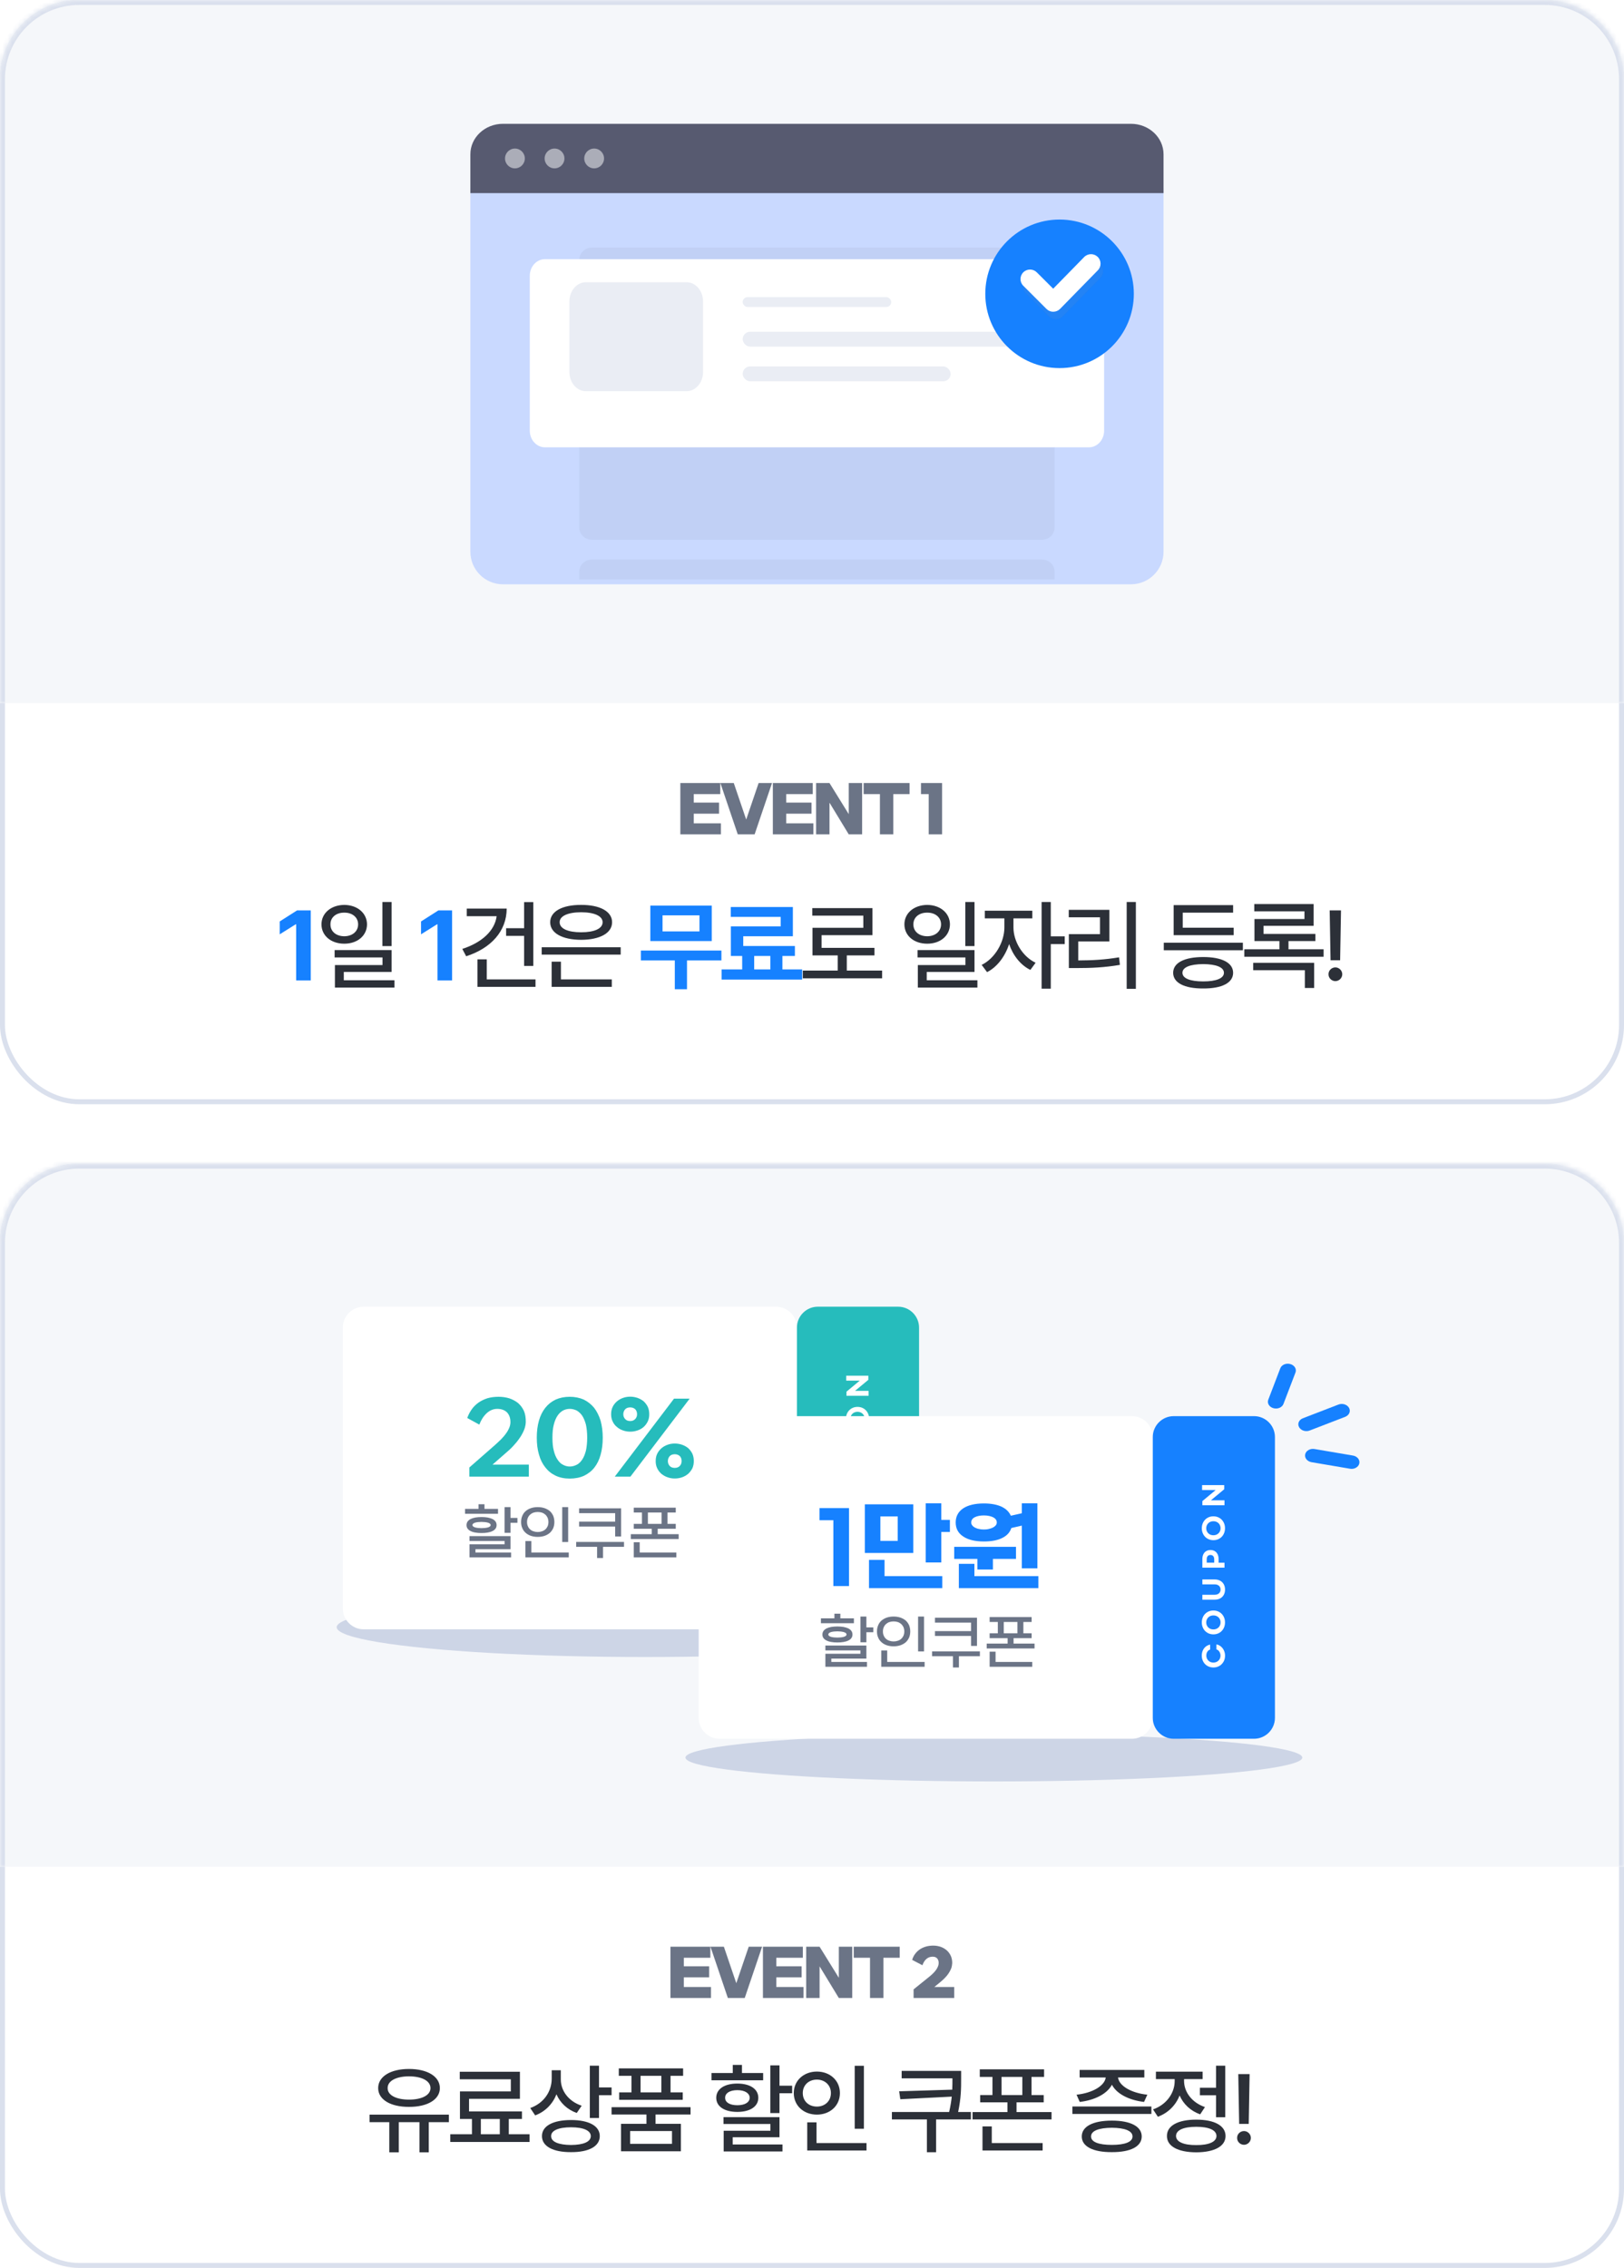 <svg width="328" height="458" viewBox="0 0 328 458" fill="none" xmlns="http://www.w3.org/2000/svg">
<rect x="0.5" y="0.5" width="327" height="222" rx="15.5" fill="white"/>
<rect x="0.5" y="0.5" width="327" height="222" rx="15.5" stroke="#DAE0ED"/>
<mask id="path-2-inside-1_5675_431995" fill="white">
<path d="M0 16C0 7.163 7.163 0 16 0H312C320.837 0 328 7.163 328 16V142H0V16Z"/>
</mask>
<path d="M0 16C0 7.163 7.163 0 16 0H312C320.837 0 328 7.163 328 16V142H0V16Z" fill="#F5F7FA"/>
<path d="M-1 16C-1 6.611 6.611 -1 16 -1H312C321.389 -1 329 6.611 329 16H327C327 7.716 320.284 1 312 1H16C7.716 1 1 7.716 1 16H-1ZM328 142H0H328ZM-1 142V16C-1 6.611 6.611 -1 16 -1V1C7.716 1 1 7.716 1 16V142H-1ZM312 -1C321.389 -1 329 6.611 329 16V142H327V16C327 7.716 320.284 1 312 1V-1Z" fill="#DAE0ED" mask="url(#path-2-inside-1_5675_431995)"/>
<path d="M95 38V111.407C95 115.049 97.947 118 101.583 118H228.417C232.053 118 235 115.049 235 111.407V38H95Z" fill="#C9D9FF"/>
<path d="M235 31.16C235 27.759 232.053 25.003 228.417 25.003H101.583C97.947 25.003 95 27.759 95 31.16V39.003H235V31.16Z" fill="#575A70"/>
<path d="M106 32C106 33.104 105.104 34 104 34C102.896 34 102 33.104 102 32C102 30.896 102.896 30 104 30C105.104 30 106 30.896 106 32Z" fill="white" fill-opacity="0.5"/>
<path d="M114 32C114 33.104 113.104 34 112 34C110.896 34 110 33.104 110 32C110 30.896 110.896 30 112 30C113.104 30 114 30.896 114 32Z" fill="white" fill-opacity="0.5"/>
<path d="M122 32C122 33.104 121.104 34 120 34C118.896 34 118 33.104 118 32C118 30.896 118.896 30 120 30C121.104 30 122 30.896 122 32Z" fill="white" fill-opacity="0.5"/>
<g opacity="0.4">
<path d="M210.458 50H119.542C118.138 50 117 51.111 117 52.481V75.519C117 76.889 118.138 78 119.542 78H210.458C211.862 78 213 76.889 213 75.519V52.481C213 51.111 211.862 50 210.458 50Z" fill="#B3C2E5"/>
<path d="M210.458 81H119.542C118.138 81 117 82.111 117 83.481V106.518C117 107.889 118.138 109 119.542 109H210.458C211.862 109 213 107.889 213 106.518V83.481C213 82.111 211.862 81 210.458 81Z" fill="#B3C2E5"/>
<path d="M119.542 113H210.458C211.859 113 213 114.096 213 115.449V117H117V115.449C117 114.099 118.138 113 119.542 113Z" fill="#B3C2E5"/>
</g>
<g filter="url(#filter0_d_5675_431995)">
<path d="M219.929 49H110.071C108.375 49 107 50.508 107 52.368V83.632C107 85.492 108.375 87 110.071 87H219.929C221.625 87 223 85.492 223 83.632V52.368C223 50.508 221.625 49 219.929 49Z" fill="white"/>
</g>
<rect x="150" y="74" width="42" height="3" rx="1.5" fill="#EAEDF4"/>
<rect x="150" y="67" width="62" height="3" rx="1.5" fill="#EAEDF4"/>
<rect x="150" y="60" width="30" height="2" rx="1" fill="#EAEDF4"/>
<path d="M138.688 57H118.312C116.483 57 115 58.743 115 60.894V75.106C115 77.257 116.483 79 118.312 79H138.688C140.517 79 142 77.257 142 75.106V60.894C142 58.743 140.517 57 138.688 57Z" fill="#EAEDF4"/>
<g filter="url(#filter1_d_5675_431995)">
<path d="M214 71C222.284 71 229 64.284 229 56C229 47.716 222.284 41 214 41C205.716 41 199 47.716 199 56C199 64.284 205.716 71 214 71Z" fill="#1681FF"/>
</g>
<g opacity="0.1">
<path d="M213.244 64.5C212.732 64.5 212.24 64.299 211.879 63.936L207.189 59.25C206.437 58.501 206.441 57.284 207.193 56.535C207.945 55.785 209.166 55.789 209.918 56.539L213.228 59.845L219.489 53.448C220.233 52.691 221.45 52.676 222.214 53.413C222.973 54.151 222.989 55.368 222.249 56.125L214.624 63.917C214.263 64.284 213.771 64.493 213.255 64.496H213.244V64.5Z" fill="black"/>
<g style="mix-blend-mode:multiply" opacity="0.75">
<path d="M213.243 64.5C212.731 64.5 212.239 64.299 211.878 63.936L207.188 59.251C206.436 58.501 206.44 57.284 207.192 56.535C207.944 55.785 209.165 55.789 209.917 56.539L213.227 59.846L219.488 53.448C220.232 52.691 221.449 52.676 222.213 53.414C222.973 54.151 222.988 55.368 222.248 56.125L214.623 63.917C214.262 64.284 213.77 64.493 213.255 64.496H213.243V64.5Z" fill="#C9C9C9"/>
</g>
</g>
<path d="M212.728 62.959C212.217 62.959 211.724 62.758 211.364 62.395L206.674 57.709C205.922 56.96 205.925 55.743 206.677 54.994C207.429 54.244 208.65 54.248 209.402 54.998L212.713 58.304L218.973 51.907C219.717 51.15 220.935 51.135 221.698 51.873C222.458 52.61 222.474 53.827 221.733 54.584L214.108 62.376C213.748 62.743 213.256 62.952 212.74 62.955H212.728V62.959Z" fill="white"/>
<path d="M145.223 162.086V164.322H140.114V166.272H145.6V168.495H137.41V158.134H145.47V160.37H140.114V162.086H145.223ZM148.201 158.134L150.71 165.505L153.219 158.134H155.923L152.413 168.495H149.007L145.497 158.134H148.201ZM163.904 162.086V164.322H158.795V166.272H164.281V168.495H156.091V158.134H164.151V160.37H158.795V162.086H163.904ZM164.828 158.134H167.532L171.419 164.413V158.134H174.123V168.495H171.419L167.532 162.099V168.495H164.828V158.134ZM180.422 160.37V168.495H177.718V160.37H174.429V158.134H183.711V160.37H180.422ZM186.01 158.134H190.274V168.495H187.57V160.37H186.01V158.134Z" fill="#6B7486"/>
<path d="M62.764 183.859V198H59.815V186.652H59.736L56.494 188.684V186.086L59.99 183.859H62.764ZM91.307 183.859V198H88.357V186.652H88.279L85.037 188.684V186.086L88.533 183.859H91.307ZM145.705 191.965V193.957H138.752V199.777H136.291V193.957H129.436V191.965H145.705ZM143.752 182.883V190.051H131.35V182.883H143.752ZM133.811 184.855V188.098H141.271V184.855H133.811ZM162.01 195.773V197.824H145.74V195.773H149.9V193.059H147.615V187.082H157.674V185.168H147.596V183.176H160.135V189.074H150.115V191.047H160.545V193.059H158.025V195.773H162.01ZM152.322 195.773H155.584V193.059H152.322V195.773Z" fill="#1681FF"/>
<path d="M69.537 182.746C72.174 182.766 74.107 184.387 74.127 186.672C74.107 188.977 72.174 190.578 69.537 190.578C66.881 190.578 64.928 188.977 64.928 186.672C64.928 184.387 66.881 182.766 69.537 182.746ZM69.537 184.309C67.916 184.289 66.725 185.246 66.744 186.672C66.725 188.117 67.916 189.074 69.537 189.074C71.139 189.074 72.33 188.117 72.33 186.672C72.33 185.246 71.139 184.289 69.537 184.309ZM79.088 182.16V191.066H77.232V182.16H79.088ZM79.088 191.867V196.281H69.439V197.961H79.674V199.445H67.643V194.895H77.252V193.352H67.584V191.867H79.088ZM107.709 182.18V195.07H105.854V188.996H102.221V187.453H105.854V182.18H107.709ZM102.338 183.488C102.318 188.059 99.174 191.496 94.154 193.117L93.373 191.633C97.269 190.373 99.916 187.99 100.307 185.031H94.272V183.488H102.338ZM108.158 197.785V199.289H96.439V193.742H98.314V197.785H108.158ZM125.361 191.301V192.785H109.404V191.301H125.361ZM123.564 197.785V199.289H111.416V194.211H113.291V197.785H123.564ZM117.373 182.746C121.162 182.727 123.623 184.055 123.623 186.242C123.623 188.449 121.162 189.777 117.373 189.797C113.564 189.777 111.123 188.449 111.123 186.242C111.123 184.055 113.564 182.727 117.373 182.746ZM117.373 184.23C114.697 184.23 113.018 184.992 113.037 186.242C113.018 187.531 114.697 188.273 117.373 188.273C120.049 188.273 121.709 187.531 121.709 186.242C121.709 184.992 120.049 184.23 117.373 184.23ZM178.158 196.008V197.57H162.143V196.008H169.193V192.941H164.096V187.375H174.369V184.914H164.057V183.391H176.205V188.859H165.932V191.418H176.615V192.941H171.029V196.008H178.158ZM187.271 182.746C189.908 182.766 191.842 184.387 191.861 186.672C191.842 188.977 189.908 190.578 187.271 190.578C184.615 190.578 182.662 188.977 182.662 186.672C182.662 184.387 184.615 182.766 187.271 182.746ZM187.271 184.309C185.65 184.289 184.459 185.246 184.479 186.672C184.459 188.117 185.65 189.074 187.271 189.074C188.873 189.074 190.064 188.117 190.064 186.672C190.064 185.246 188.873 184.289 187.271 184.309ZM196.822 182.16V191.066H194.967V182.16H196.822ZM196.822 191.867V196.281H187.174V197.961H197.408V199.445H185.377V194.895H194.986V193.352H185.318V191.867H196.822ZM204.689 187.316C204.689 190.09 206.506 193.176 209.162 194.426L208.107 195.871C206.145 194.924 204.592 192.951 203.811 190.656C203 193.166 201.359 195.324 199.357 196.32L198.264 194.855C200.92 193.586 202.854 190.285 202.854 187.316V185.461H198.908V183.918H208.498V185.461H204.689V187.316ZM212.229 182.16V189.094H215.041V190.656H212.229V199.66H210.373V182.16H212.229ZM229.412 182.16V199.699H227.557V182.16H229.412ZM224.061 183.742V190.129H217.771V193.957C220.604 193.947 223.084 193.82 226.014 193.332L226.189 194.855C223.084 195.383 220.447 195.5 217.361 195.5H215.877V188.645H222.166V185.246H215.857V183.742H224.061ZM251.025 190.383V191.906H235.049V190.383H251.025ZM249.17 187.355V188.859H237.041V182.785H249.053V184.309H238.877V187.355H249.17ZM243.018 193.273C246.787 193.273 249.053 194.426 249.053 196.457C249.053 198.488 246.787 199.641 243.018 199.621C239.229 199.641 236.943 198.488 236.943 196.457C236.943 194.426 239.229 193.273 243.018 193.273ZM243.018 194.699C240.342 194.719 238.818 195.344 238.818 196.457C238.818 197.57 240.342 198.195 243.018 198.195C245.654 198.195 247.197 197.57 247.197 196.457C247.197 195.344 245.654 194.719 243.018 194.699ZM267.33 191.711V193.215H251.314V191.711H258.404V190.051H253.365V185.598H263.463V184.035H253.326V182.57H265.318V186.965H255.201V188.605H265.67V190.051H260.24V191.711H267.33ZM265.416 194.445V199.523H263.541V195.93H253.111V194.445H265.416ZM270.842 183.859L270.666 193.918H268.732L268.557 183.859H270.842ZM269.709 198.137C268.947 198.137 268.303 197.512 268.322 196.75C268.303 195.988 268.947 195.363 269.709 195.363C270.451 195.363 271.096 195.988 271.096 196.75C271.096 197.512 270.451 198.137 269.709 198.137Z" fill="#2C3038"/>
<rect x="0.5" y="235.5" width="327" height="222" rx="15.5" fill="white"/>
<rect x="0.5" y="235.5" width="327" height="222" rx="15.5" stroke="#DAE0ED"/>
<mask id="path-24-inside-2_5675_431995" fill="white">
<path d="M0 251C0 242.163 7.163 235 16 235H312C320.837 235 328 242.163 328 251V377H0V251Z"/>
</mask>
<path d="M0 251C0 242.163 7.163 235 16 235H312C320.837 235 328 242.163 328 251V377H0V251Z" fill="#F5F7FA"/>
<path d="M-1 251C-1 241.611 6.611 234 16 234H312C321.389 234 329 241.611 329 251H327C327 242.716 320.284 236 312 236H16C7.716 236 1 242.716 1 251H-1ZM328 377H0H328ZM-1 377V251C-1 241.611 6.611 234 16 234V236C7.716 236 1 242.716 1 251V377H-1ZM312 234C321.389 234 329 241.611 329 251V377H327V251C327 242.716 320.284 236 312 236V234Z" fill="#DAE0ED" mask="url(#path-24-inside-2_5675_431995)"/>
<g filter="url(#filter2_f_5675_431995)">
<ellipse cx="130.292" cy="328.61" rx="62.293" ry="6.021" fill="#CDD5E6"/>
</g>
<g clip-path="url(#clip0_5675_431995)">
<path d="M73.453 263.889C71.132 263.889 69.236 265.785 69.236 268.106L69.236 324.822C69.236 327.143 71.134 329.041 73.453 329.039L156.739 329.039C159.059 329.039 160.956 327.143 160.956 324.822L160.956 268.106C160.956 265.785 159.057 263.887 156.739 263.889H73.453Z" fill="white"/>
<path d="M185.622 268.105C185.622 265.785 183.724 263.887 181.405 263.888L165.172 263.888C162.851 263.888 160.955 265.785 160.955 268.105L160.955 324.822C160.955 327.142 162.853 329.04 165.172 329.039H181.405C183.726 329.039 185.622 327.142 185.622 324.822L185.622 268.105Z" fill="#26BCBC"/>
<path d="M175.237 313.482C175.034 313.846 174.754 314.13 174.398 314.337C174.041 314.543 173.641 314.647 173.194 314.647C172.747 314.647 172.347 314.543 171.99 314.337C171.632 314.131 171.354 313.846 171.152 313.482C170.949 313.117 170.847 312.709 170.849 312.256C170.849 311.858 170.921 311.501 171.069 311.184C171.215 310.869 171.416 310.612 171.673 310.415C171.93 310.217 172.215 310.087 172.534 310.025L172.534 311.036C172.314 311.091 172.132 311.226 171.984 311.445C171.838 311.661 171.766 311.927 171.766 312.237C171.766 312.505 171.828 312.746 171.951 312.961C172.074 313.175 172.243 313.344 172.46 313.469C172.676 313.591 172.923 313.654 173.196 313.653C173.467 313.653 173.712 313.591 173.932 313.469C174.15 313.346 174.323 313.177 174.446 312.962C174.569 312.748 174.629 312.505 174.631 312.239C174.631 312.034 174.59 311.843 174.511 311.661C174.432 311.48 174.328 311.33 174.199 311.212C174.071 311.094 173.941 311.02 173.803 310.996L173.803 309.988C174.108 310.036 174.391 310.161 174.657 310.367C174.925 310.571 175.14 310.839 175.302 311.17C175.464 311.501 175.546 311.865 175.546 312.263C175.546 312.718 175.444 313.126 175.244 313.489L175.237 313.482Z" fill="white"/>
<path d="M175.236 306.784C175.034 307.152 174.754 307.439 174.398 307.647C174.043 307.855 173.641 307.96 173.196 307.959C172.749 307.959 172.349 307.855 171.993 307.647C171.638 307.439 171.358 307.152 171.155 306.784C170.953 306.416 170.851 306.004 170.852 305.548C170.852 305.09 170.954 304.678 171.155 304.312C171.358 303.944 171.638 303.657 171.993 303.449C172.349 303.242 172.75 303.136 173.196 303.138C173.643 303.138 174.043 303.242 174.398 303.449C174.754 303.657 175.034 303.944 175.236 304.312C175.439 304.68 175.541 305.092 175.539 305.548C175.539 306.006 175.437 306.418 175.236 306.784ZM174.456 304.825C174.333 304.61 174.161 304.441 173.939 304.317C173.717 304.194 173.47 304.134 173.196 304.134C172.918 304.134 172.669 304.196 172.449 304.317C172.229 304.439 172.058 304.61 171.935 304.825C171.812 305.039 171.748 305.282 171.748 305.546C171.748 305.814 171.81 306.055 171.933 306.27C172.058 306.487 172.229 306.654 172.447 306.777C172.666 306.9 172.916 306.96 173.194 306.96C173.469 306.96 173.717 306.899 173.937 306.777C174.159 306.654 174.331 306.485 174.455 306.27C174.578 306.055 174.641 305.812 174.64 305.546C174.64 305.279 174.578 305.038 174.455 304.823L174.456 304.825Z" fill="white"/>
<path d="M170.963 300.954L170.963 299.958H173.453C173.812 299.958 174.099 299.864 174.316 299.676C174.532 299.487 174.643 299.232 174.641 298.91C174.641 298.59 174.532 298.332 174.316 298.144C174.099 297.956 173.81 297.861 173.453 297.862H170.963L170.963 296.866H173.453C173.868 296.866 174.236 296.952 174.553 297.121C174.87 297.29 175.113 297.53 175.286 297.839C175.457 298.148 175.543 298.505 175.545 298.912C175.545 299.317 175.458 299.674 175.288 299.982C175.115 300.292 174.872 300.532 174.555 300.701C174.238 300.87 173.874 300.956 173.455 300.956L170.965 300.956L170.963 300.954Z" fill="white"/>
<path d="M170.962 294.486L170.962 292.771C170.962 292.387 171.031 292.058 171.166 291.781C171.302 291.505 171.492 291.293 171.737 291.147C171.982 291.001 172.269 290.929 172.598 290.927C172.929 290.927 173.219 290.999 173.468 291.145C173.714 291.293 173.906 291.503 174.042 291.779C174.177 292.056 174.246 292.385 174.246 292.769L174.246 293.487L175.436 293.487L175.436 294.484L170.968 294.484L170.962 294.486ZM173.357 292.813C173.357 292.531 173.29 292.313 173.16 292.158C173.028 292.001 172.839 291.925 172.594 291.924C172.348 291.924 172.165 292.001 172.035 292.156C171.908 292.311 171.843 292.531 171.844 292.811L171.844 293.484L173.359 293.484L173.359 292.808L173.357 292.813Z" fill="white"/>
<path d="M175.236 287.764C175.034 288.132 174.754 288.419 174.398 288.627C174.043 288.835 173.641 288.941 173.196 288.939C172.749 288.939 172.349 288.835 171.993 288.627C171.638 288.419 171.358 288.132 171.155 287.764C170.953 287.396 170.851 286.984 170.852 286.528C170.852 286.071 170.954 285.659 171.155 285.292C171.358 284.924 171.638 284.637 171.993 284.43C172.349 284.222 172.75 284.116 173.196 284.118C173.643 284.118 174.043 284.222 174.398 284.43C174.754 284.637 175.034 284.924 175.236 285.292C175.439 285.66 175.541 286.072 175.539 286.528C175.539 286.986 175.437 287.398 175.236 287.764ZM174.456 285.805C174.333 285.59 174.161 285.421 173.939 285.298C173.717 285.174 173.47 285.114 173.196 285.114C172.918 285.114 172.669 285.176 172.449 285.298C172.229 285.419 172.058 285.59 171.935 285.805C171.812 286.019 171.748 286.262 171.748 286.527C171.748 286.794 171.81 287.035 171.933 287.25C172.057 287.465 172.229 287.634 172.447 287.757C172.666 287.881 172.916 287.94 173.194 287.94C173.469 287.94 173.717 287.879 173.937 287.757C174.159 287.634 174.331 287.465 174.455 287.25C174.578 287.035 174.641 286.792 174.64 286.527C174.64 286.259 174.578 286.018 174.455 285.803L174.456 285.805Z" fill="white"/>
<path d="M170.963 281.882L170.963 281.047L173.65 278.815L170.91 278.815L170.91 277.818L175.379 277.818L175.379 278.653L172.694 280.884L175.433 280.884L175.433 281.88L170.965 281.88L170.963 281.882Z" fill="white"/>
<path d="M94.791 298.2L94.791 296.36L99.951 291.84C100.391 291.44 100.811 291.06 101.211 290.66C101.571 290.28 101.911 289.9 102.191 289.5C102.471 289.12 102.691 288.74 102.851 288.34C103.011 287.96 103.091 287.58 103.091 287.18C103.091 286.36 102.851 285.7 102.391 285.22C101.911 284.76 101.271 284.52 100.431 284.52C99.631 284.52 98.931 284.82 98.291 285.4C97.651 286 97.151 286.78 96.811 287.7L94.371 286.36C94.591 285.74 94.891 285.16 95.271 284.62C95.631 284.1 96.091 283.66 96.631 283.26C97.151 282.9 97.751 282.6 98.431 282.38C99.111 282.18 99.871 282.08 100.711 282.08C101.431 282.08 102.151 282.18 102.831 282.38C103.491 282.6 104.091 282.92 104.611 283.32C105.111 283.76 105.511 284.28 105.811 284.92C106.091 285.58 106.211 286.34 106.191 287.22C106.171 287.7 106.071 288.18 105.891 288.66C105.691 289.18 105.431 289.68 105.111 290.18C104.771 290.7 104.391 291.2 103.951 291.68C103.511 292.2 103.031 292.68 102.511 293.12L99.471 295.78L106.811 295.78L106.811 298.2L94.791 298.2ZM108.416 290.32C108.416 289.06 108.556 287.92 108.856 286.88C109.136 285.88 109.576 285 110.156 284.28C110.716 283.58 111.396 283.04 112.236 282.64C113.056 282.28 113.996 282.08 115.076 282.08C116.116 282.08 117.056 282.28 117.896 282.64C118.696 283.04 119.396 283.58 119.976 284.28C120.536 285 120.976 285.88 121.296 286.88C121.576 287.92 121.736 289.06 121.736 290.32C121.736 291.6 121.596 292.74 121.316 293.74C121.036 294.78 120.616 295.64 120.056 296.36C119.496 297.08 118.796 297.62 117.976 298.02C117.136 298.4 116.156 298.6 115.076 298.6C113.996 298.6 113.056 298.4 112.236 298.02C111.396 297.62 110.716 297.08 110.156 296.36C109.576 295.64 109.136 294.78 108.856 293.74C108.556 292.74 108.416 291.6 108.416 290.32ZM111.576 290.32C111.576 291.36 111.656 292.26 111.856 292.98C112.036 293.72 112.296 294.32 112.616 294.78C112.936 295.26 113.296 295.62 113.736 295.82C114.136 296.04 114.596 296.16 115.076 296.16C115.556 296.16 116.016 296.04 116.456 295.82C116.876 295.62 117.256 295.26 117.576 294.78C117.896 294.32 118.136 293.72 118.336 292.98C118.496 292.26 118.596 291.36 118.596 290.32C118.596 289.3 118.496 288.42 118.336 287.68C118.136 286.96 117.896 286.36 117.576 285.88C117.256 285.42 116.876 285.08 116.456 284.84C116.016 284.64 115.556 284.52 115.076 284.52C114.596 284.52 114.136 284.64 113.736 284.84C113.296 285.08 112.936 285.42 112.616 285.88C112.296 286.36 112.036 286.96 111.856 287.68C111.656 288.42 111.576 289.3 111.576 290.32ZM124.169 298.2L136.129 282.46L139.289 282.46L127.329 298.2L124.169 298.2ZM123.429 285.6C123.429 285.04 123.529 284.54 123.749 284.1C123.949 283.68 124.249 283.32 124.609 283C124.969 282.7 125.369 282.46 125.849 282.3C126.289 282.14 126.769 282.06 127.289 282.06C127.789 282.06 128.269 282.14 128.749 282.3C129.209 282.46 129.629 282.7 129.989 282.98C130.329 283.3 130.609 283.66 130.829 284.1C131.029 284.54 131.129 285.04 131.129 285.6C131.129 286.16 131.029 286.64 130.829 287.06C130.609 287.5 130.329 287.88 129.989 288.18C129.629 288.5 129.209 288.72 128.749 288.88C128.269 289.04 127.789 289.12 127.289 289.12C126.769 289.12 126.289 289.04 125.849 288.88C125.369 288.72 124.969 288.5 124.609 288.18C124.249 287.9 123.949 287.52 123.749 287.08C123.529 286.64 123.429 286.16 123.429 285.6ZM132.429 295.06C132.429 294.5 132.529 294 132.749 293.56C132.949 293.14 133.249 292.78 133.609 292.46C133.969 292.16 134.369 291.92 134.849 291.76C135.289 291.6 135.769 291.52 136.289 291.52C136.789 291.52 137.269 291.6 137.749 291.76C138.209 291.92 138.629 292.16 138.989 292.44C139.329 292.76 139.609 293.12 139.829 293.56C140.029 294 140.129 294.5 140.129 295.06C140.129 295.62 140.029 296.1 139.829 296.54C139.609 296.96 139.329 297.32 138.989 297.64C138.629 297.94 138.209 298.18 137.749 298.34C137.269 298.5 136.789 298.58 136.289 298.58C135.769 298.58 135.289 298.5 134.849 298.34C134.369 298.18 133.969 297.94 133.609 297.66C133.249 297.34 132.949 296.98 132.749 296.54C132.529 296.1 132.429 295.62 132.429 295.06ZM127.289 286.98C127.709 286.98 128.049 286.84 128.309 286.56C128.549 286.3 128.669 285.98 128.669 285.6C128.669 285.2 128.549 284.86 128.309 284.6C128.049 284.36 127.709 284.22 127.289 284.22C126.829 284.22 126.489 284.36 126.249 284.62C126.009 284.9 125.889 285.24 125.889 285.6C125.889 285.98 126.009 286.3 126.249 286.56C126.489 286.84 126.829 286.98 127.289 286.98ZM136.289 296.44C136.709 296.44 137.049 296.3 137.309 296.04C137.549 295.76 137.669 295.44 137.669 295.06C137.669 294.66 137.549 294.32 137.309 294.06C137.049 293.82 136.709 293.68 136.289 293.68C135.829 293.68 135.489 293.82 135.249 294.08C135.009 294.36 134.889 294.7 134.889 295.06C134.889 295.44 135.009 295.76 135.249 296.04C135.489 296.3 135.829 296.44 136.289 296.44Z" fill="#26BCBC"/>
<path d="M101.905 311.872L101.905 311.2L94.825 311.2L94.825 310.216L103.105 310.216L103.105 312.856L96.025 312.856L96.025 313.528L103.225 313.528L103.225 314.512L94.825 314.512L94.825 311.872L101.905 311.872ZM97.249 306.364C97.705 306.364 98.113 306.4 98.497 306.46C98.869 306.532 99.193 306.64 99.469 306.76C99.733 306.904 99.937 307.072 100.081 307.264C100.225 307.48 100.297 307.72 100.297 307.984C100.297 308.272 100.225 308.512 100.081 308.704C99.937 308.908 99.733 309.076 99.469 309.196C99.193 309.34 98.869 309.436 98.497 309.496C98.113 309.568 97.705 309.592 97.249 309.592C96.793 309.592 96.373 309.568 96.013 309.496C95.629 309.436 95.317 309.34 95.053 309.196C94.789 309.076 94.585 308.908 94.441 308.704C94.297 308.512 94.225 308.272 94.225 307.984C94.225 307.72 94.297 307.48 94.441 307.264C94.585 307.072 94.789 306.904 95.053 306.76C95.317 306.64 95.629 306.532 96.013 306.46C96.373 306.4 96.793 306.364 97.249 306.364ZM93.925 304.72L96.649 304.72L96.649 303.784L97.849 303.784L97.849 304.72L100.585 304.72L100.585 305.704L93.925 305.704L93.925 304.72ZM103.105 307.528L103.105 309.556L101.905 309.556L101.905 304.36L103.105 304.36L103.105 306.544L104.509 306.544L104.509 307.528L103.105 307.528ZM97.249 307.348C97.009 307.348 96.781 307.36 96.565 307.384C96.337 307.408 96.145 307.444 95.977 307.492C95.809 307.54 95.677 307.612 95.581 307.684C95.473 307.768 95.425 307.864 95.425 307.984C95.425 308.104 95.473 308.2 95.581 308.272C95.677 308.356 95.809 308.416 95.977 308.464C96.145 308.512 96.337 308.548 96.565 308.572C96.781 308.596 97.009 308.608 97.249 308.608C97.489 308.608 97.717 308.596 97.945 308.572C98.161 308.548 98.353 308.512 98.533 308.464C98.701 308.416 98.833 308.356 98.941 308.272C99.037 308.2 99.097 308.104 99.097 307.984C99.097 307.864 99.037 307.768 98.941 307.684C98.821 307.612 98.689 307.54 98.521 307.492C98.341 307.444 98.137 307.408 97.921 307.384C97.693 307.36 97.465 307.348 97.249 307.348ZM114.751 304.36L114.751 311.404L113.551 311.404L113.551 304.36L114.751 304.36ZM107.311 311.212L107.311 313.528L114.871 313.528L114.871 314.512L106.111 314.512L106.111 311.212L107.311 311.212ZM105.247 307.372C105.247 306.916 105.319 306.508 105.487 306.124C105.631 305.764 105.859 305.44 106.159 305.176C106.447 304.924 106.795 304.72 107.215 304.576C107.623 304.432 108.091 304.36 108.607 304.36C109.111 304.36 109.579 304.432 109.999 304.576C110.407 304.72 110.767 304.924 111.067 305.176C111.355 305.44 111.571 305.764 111.739 306.124C111.883 306.508 111.967 306.916 111.967 307.372C111.967 307.828 111.883 308.236 111.739 308.596C111.571 308.968 111.355 309.28 111.067 309.544C110.767 309.808 110.407 310.012 109.999 310.156C109.579 310.3 109.111 310.372 108.607 310.372C108.091 310.372 107.623 310.3 107.215 310.156C106.795 310.012 106.447 309.808 106.159 309.544C105.859 309.28 105.631 308.968 105.487 308.596C105.319 308.236 105.247 307.828 105.247 307.372ZM108.607 309.388C108.919 309.388 109.207 309.34 109.471 309.244C109.735 309.16 109.963 309.028 110.155 308.848C110.347 308.68 110.491 308.464 110.611 308.212C110.707 307.972 110.767 307.684 110.767 307.372C110.767 307.06 110.707 306.772 110.611 306.52C110.491 306.28 110.347 306.064 110.155 305.884C109.963 305.716 109.735 305.572 109.471 305.476C109.207 305.392 108.919 305.344 108.607 305.344C108.295 305.344 108.007 305.392 107.743 305.476C107.479 305.572 107.251 305.716 107.059 305.884C106.867 306.064 106.711 306.28 106.615 306.52C106.495 306.772 106.447 307.06 106.447 307.372C106.447 307.684 106.495 307.972 106.615 308.212C106.711 308.464 106.867 308.68 107.059 308.848C107.251 309.028 107.479 309.16 107.743 309.244C108.007 309.34 108.295 309.388 108.607 309.388ZM124.244 310.288L124.244 308.284L116.96 308.284L116.96 307.3L124.244 307.3L124.244 305.584L116.96 305.584L116.96 304.6L125.444 304.6L125.444 310.288L124.244 310.288ZM120.596 314.644L120.596 312.376L116.372 312.376L116.372 311.392L126.032 311.392L126.032 312.376L121.796 312.376L121.796 314.644L120.596 314.644ZM128 304.468L136.484 304.468L136.484 305.452L134.816 305.452L134.816 307.744L136.484 307.744L136.484 308.728L132.836 308.728L132.836 309.82L137.072 309.82L137.072 310.804L127.412 310.804L127.412 309.82L131.636 309.82L131.636 308.728L128 308.728L128 307.744L129.656 307.744L129.656 305.452L128 305.452L128 304.468ZM129.2 311.452L129.2 313.528L136.604 313.528L136.604 314.512L128 314.512L128 311.452L129.2 311.452ZM130.856 307.744L133.616 307.744L133.616 305.452L130.856 305.452L130.856 307.744Z" fill="#6B7486"/>
</g>
<g filter="url(#filter3_f_5675_431995)">
<ellipse cx="200.733" cy="354.943" rx="62.293" ry="4.817" fill="#CDD5E6"/>
</g>
<g filter="url(#filter4_d_5675_431995)">
<path d="M145.328 289.811C143.007 289.811 141.111 291.707 141.111 294.028L141.111 350.744C141.111 353.065 143.009 354.963 145.328 354.961L228.613 354.961C230.934 354.961 232.83 353.065 232.83 350.744L232.83 294.028C232.83 291.707 230.932 289.809 228.613 289.811H145.328Z" fill="white"/>
<path d="M257.498 294.028C257.498 291.707 255.6 289.809 253.281 289.811L237.047 289.811C234.727 289.811 232.83 291.707 232.83 294.028L232.83 350.744C232.83 353.065 234.729 354.963 237.047 354.961H253.281C255.602 354.961 257.498 353.065 257.498 350.744L257.498 294.028Z" fill="#1681FF"/>
<path d="M247.112 339.403C246.91 339.768 246.63 340.051 246.274 340.259C245.917 340.465 245.517 340.569 245.07 340.569C244.623 340.569 244.223 340.465 243.866 340.259C243.508 340.053 243.23 339.768 243.028 339.403C242.825 339.039 242.723 338.63 242.725 338.178C242.725 337.78 242.797 337.422 242.945 337.105C243.091 336.79 243.292 336.533 243.549 336.336C243.806 336.139 244.091 336.008 244.41 335.947L244.41 336.957C244.19 337.012 244.008 337.148 243.86 337.366C243.714 337.582 243.642 337.848 243.642 338.158C243.642 338.426 243.704 338.667 243.827 338.882C243.95 339.097 244.119 339.266 244.336 339.391C244.552 339.512 244.799 339.576 245.072 339.574C245.343 339.574 245.588 339.512 245.808 339.391C246.026 339.267 246.199 339.098 246.322 338.884C246.445 338.669 246.505 338.426 246.507 338.16C246.507 337.956 246.466 337.764 246.387 337.582C246.308 337.401 246.204 337.251 246.075 337.133C245.947 337.016 245.816 336.942 245.679 336.917L245.679 335.91C245.984 335.957 246.267 336.082 246.533 336.288C246.801 336.493 247.016 336.76 247.178 337.091C247.34 337.422 247.422 337.787 247.422 338.185C247.422 338.639 247.32 339.047 247.119 339.41L247.112 339.403Z" fill="white"/>
<path d="M247.113 332.705C246.911 333.073 246.631 333.36 246.275 333.568C245.92 333.776 245.518 333.881 245.073 333.88C244.625 333.88 244.226 333.776 243.87 333.568C243.514 333.36 243.234 333.073 243.032 332.705C242.829 332.337 242.727 331.925 242.729 331.469C242.729 331.011 242.831 330.599 243.032 330.233C243.234 329.865 243.514 329.578 243.87 329.37C244.226 329.163 244.627 329.057 245.073 329.059C245.52 329.059 245.92 329.163 246.275 329.37C246.631 329.578 246.911 329.865 247.113 330.233C247.316 330.601 247.418 331.013 247.416 331.469C247.416 331.927 247.314 332.339 247.113 332.705ZM246.333 330.745C246.21 330.531 246.038 330.362 245.816 330.238C245.594 330.115 245.347 330.055 245.073 330.055C244.794 330.055 244.546 330.117 244.326 330.238C244.106 330.36 243.935 330.531 243.812 330.745C243.689 330.96 243.625 331.203 243.625 331.467C243.625 331.735 243.687 331.976 243.81 332.191C243.935 332.408 244.106 332.575 244.324 332.698C244.543 332.821 244.793 332.881 245.071 332.881C245.346 332.881 245.594 332.82 245.814 332.698C246.036 332.575 246.208 332.406 246.332 332.191C246.455 331.976 246.518 331.733 246.516 331.467C246.516 331.2 246.455 330.959 246.332 330.744L246.333 330.745Z" fill="white"/>
<path d="M242.84 326.876L242.84 325.879H245.33C245.689 325.879 245.976 325.786 246.193 325.598C246.409 325.409 246.52 325.154 246.518 324.832C246.518 324.511 246.409 324.254 246.193 324.066C245.976 323.877 245.687 323.782 245.33 323.784H242.84L242.84 322.788H245.33C245.745 322.788 246.113 322.874 246.43 323.043C246.747 323.212 246.99 323.451 247.163 323.761C247.333 324.069 247.42 324.427 247.422 324.833C247.422 325.238 247.335 325.596 247.164 325.904C246.992 326.214 246.749 326.453 246.432 326.622C246.115 326.791 245.751 326.878 245.332 326.878L242.842 326.878L242.84 326.876Z" fill="white"/>
<path d="M242.839 320.406L242.839 318.691C242.839 318.308 242.908 317.978 243.043 317.702C243.179 317.426 243.369 317.214 243.614 317.068C243.859 316.922 244.146 316.85 244.475 316.848C244.806 316.848 245.096 316.92 245.345 317.066C245.591 317.214 245.783 317.424 245.919 317.7C246.054 317.977 246.123 318.306 246.123 318.69L246.123 319.408L247.313 319.408L247.313 320.405L242.844 320.405L242.839 320.406ZM245.234 318.734C245.234 318.452 245.167 318.234 245.036 318.079C244.904 317.922 244.716 317.846 244.471 317.845C244.225 317.845 244.042 317.922 243.911 318.077C243.785 318.232 243.719 318.452 243.721 318.732L243.721 319.405L245.235 319.405L245.235 318.728L245.234 318.734Z" fill="white"/>
<path d="M247.113 313.686C246.911 314.054 246.631 314.341 246.275 314.548C245.92 314.756 245.518 314.862 245.073 314.86C244.625 314.86 244.226 314.756 243.87 314.548C243.514 314.341 243.234 314.054 243.032 313.686C242.829 313.318 242.727 312.906 242.729 312.45C242.729 311.992 242.831 311.58 243.032 311.214C243.234 310.846 243.514 310.559 243.87 310.351C244.226 310.143 244.627 310.037 245.073 310.039C245.52 310.039 245.92 310.143 246.275 310.351C246.631 310.559 246.911 310.846 247.113 311.214C247.316 311.582 247.418 311.994 247.416 312.45C247.416 312.907 247.314 313.319 247.113 313.686ZM246.333 311.726C246.21 311.511 246.038 311.342 245.816 311.219C245.594 311.096 245.347 311.036 245.073 311.036C244.794 311.036 244.546 311.097 244.326 311.219C244.106 311.34 243.935 311.511 243.812 311.726C243.689 311.941 243.625 312.184 243.625 312.448C243.625 312.715 243.687 312.957 243.81 313.171C243.933 313.386 244.106 313.555 244.324 313.679C244.543 313.802 244.793 313.862 245.071 313.862C245.346 313.862 245.594 313.8 245.814 313.679C246.036 313.555 246.208 313.386 246.332 313.171C246.455 312.957 246.518 312.714 246.516 312.448C246.516 312.18 246.455 311.939 246.332 311.724L246.333 311.726Z" fill="white"/>
<path d="M242.84 307.803L242.84 306.969L245.527 304.736L242.787 304.736L242.787 303.74L247.256 303.74L247.256 304.574L244.57 306.805L247.31 306.805L247.31 307.802L242.841 307.802L242.84 307.803Z" fill="white"/>
<path d="M165.513 308.381L171.473 308.381L171.473 324.121L168.313 324.121L168.313 310.821L165.513 310.821L165.513 308.381ZM184.452 307.621L184.452 317.441L174.672 317.441L174.672 307.621L184.452 307.621ZM178.652 318.841L178.652 322.121L190.312 322.121L190.312 324.541L175.512 324.541L175.512 318.841L178.652 318.841ZM190.112 313.201L190.112 319.361L186.972 319.361L186.972 307.421L190.112 307.421L190.112 310.761L191.852 310.761L191.852 313.201L190.112 313.201ZM181.312 315.001L181.312 310.061L177.812 310.061L177.812 315.001L181.312 315.001ZM193.021 311.281C193.021 310.081 193.521 309.121 194.521 308.441C195.521 307.781 196.921 307.441 198.721 307.441C200.141 307.441 201.321 307.661 202.261 308.081C203.181 308.521 203.801 309.121 204.161 309.921L206.381 309.421L206.381 307.421L209.521 307.421L209.521 320.541L206.381 320.541L206.381 311.921L204.261 312.401C203.981 313.281 203.361 313.961 202.401 314.421C201.441 314.901 200.201 315.121 198.721 315.121C196.921 315.121 195.521 314.781 194.521 314.101C193.521 313.441 193.021 312.501 193.021 311.281ZM196.801 319.641L196.801 322.121L209.721 322.121L209.721 324.541L193.661 324.541L193.661 319.641L196.801 319.641ZM197.401 320.781L197.401 318.641L192.721 318.641L192.721 316.201L205.201 316.201L205.201 318.641L200.541 318.641L200.541 320.781L197.401 320.781ZM196.161 311.281C196.161 311.521 196.221 311.721 196.381 311.881C196.521 312.081 196.721 312.221 196.961 312.341C197.201 312.461 197.461 312.561 197.781 312.601C198.081 312.681 198.401 312.701 198.721 312.701C199.041 312.701 199.361 312.681 199.681 312.601C199.981 312.541 200.261 312.441 200.521 312.321C200.761 312.201 200.941 312.061 201.101 311.881C201.241 311.721 201.321 311.521 201.321 311.281C201.321 310.841 201.081 310.501 200.601 310.241C200.101 310.001 199.481 309.861 198.721 309.861C197.961 309.861 197.361 309.981 196.881 310.221C196.401 310.461 196.161 310.821 196.161 311.281Z" fill="#1681FF"/>
<path d="M173.782 337.793L173.782 337.121L166.702 337.121L166.702 336.137L174.982 336.137L174.982 338.777L167.902 338.777L167.902 339.449L175.102 339.449L175.102 340.433L166.702 340.433L166.702 337.793L173.782 337.793ZM169.126 332.285C169.582 332.285 169.99 332.321 170.374 332.381C170.746 332.453 171.07 332.561 171.346 332.681C171.61 332.825 171.814 332.993 171.958 333.185C172.102 333.401 172.174 333.641 172.174 333.905C172.174 334.193 172.102 334.433 171.958 334.625C171.814 334.829 171.61 334.997 171.346 335.117C171.07 335.261 170.746 335.357 170.374 335.417C169.99 335.489 169.582 335.513 169.126 335.513C168.67 335.513 168.25 335.489 167.89 335.417C167.506 335.357 167.194 335.261 166.93 335.117C166.666 334.997 166.462 334.829 166.318 334.625C166.174 334.433 166.102 334.193 166.102 333.905C166.102 333.641 166.174 333.401 166.318 333.185C166.462 332.993 166.666 332.825 166.93 332.681C167.194 332.561 167.506 332.453 167.89 332.381C168.25 332.321 168.67 332.285 169.126 332.285ZM165.802 330.641L168.526 330.641L168.526 329.705L169.726 329.705L169.726 330.641L172.462 330.641L172.462 331.625L165.802 331.625L165.802 330.641ZM174.982 333.449L174.982 335.477L173.782 335.477L173.782 330.281L174.982 330.281L174.982 332.465L176.386 332.465L176.386 333.449L174.982 333.449ZM169.126 333.269C168.886 333.269 168.658 333.281 168.442 333.305C168.214 333.329 168.022 333.365 167.854 333.413C167.686 333.461 167.554 333.533 167.458 333.605C167.35 333.689 167.302 333.785 167.302 333.905C167.302 334.025 167.35 334.121 167.458 334.193C167.554 334.277 167.686 334.337 167.854 334.385C168.022 334.433 168.214 334.469 168.442 334.493C168.658 334.517 168.886 334.529 169.126 334.529C169.366 334.529 169.594 334.517 169.822 334.493C170.038 334.469 170.23 334.433 170.41 334.385C170.578 334.337 170.71 334.277 170.818 334.193C170.914 334.121 170.974 334.025 170.974 333.905C170.974 333.785 170.914 333.689 170.818 333.605C170.698 333.533 170.566 333.461 170.398 333.413C170.218 333.365 170.014 333.329 169.798 333.305C169.57 333.281 169.342 333.269 169.126 333.269ZM186.628 330.281L186.628 337.325L185.428 337.325L185.428 330.281L186.628 330.281ZM179.188 337.133L179.188 339.449L186.748 339.449L186.748 340.433L177.988 340.433L177.988 337.133L179.188 337.133ZM177.124 333.293C177.124 332.837 177.196 332.429 177.364 332.045C177.508 331.685 177.736 331.361 178.036 331.097C178.324 330.845 178.672 330.641 179.092 330.497C179.5 330.353 179.968 330.281 180.484 330.281C180.988 330.281 181.456 330.353 181.876 330.497C182.284 330.641 182.644 330.845 182.944 331.097C183.232 331.361 183.448 331.685 183.616 332.045C183.76 332.429 183.844 332.837 183.844 333.293C183.844 333.749 183.76 334.157 183.616 334.517C183.448 334.889 183.232 335.201 182.944 335.465C182.644 335.729 182.284 335.933 181.876 336.077C181.456 336.221 180.988 336.293 180.484 336.293C179.968 336.293 179.5 336.221 179.092 336.077C178.672 335.933 178.324 335.729 178.036 335.465C177.736 335.201 177.508 334.889 177.364 334.517C177.196 334.157 177.124 333.749 177.124 333.293ZM180.484 335.309C180.796 335.309 181.084 335.261 181.348 335.165C181.612 335.081 181.84 334.949 182.032 334.769C182.224 334.601 182.368 334.385 182.488 334.133C182.584 333.893 182.644 333.605 182.644 333.293C182.644 332.981 182.584 332.693 182.488 332.441C182.368 332.201 182.224 331.985 182.032 331.805C181.84 331.637 181.612 331.493 181.348 331.397C181.084 331.313 180.796 331.265 180.484 331.265C180.172 331.265 179.884 331.313 179.62 331.397C179.356 331.493 179.128 331.637 178.936 331.805C178.744 331.985 178.588 332.201 178.492 332.441C178.372 332.693 178.324 332.981 178.324 333.293C178.324 333.605 178.372 333.893 178.492 334.133C178.588 334.385 178.744 334.601 178.936 334.769C179.128 334.949 179.356 335.081 179.62 335.165C179.884 335.261 180.172 335.309 180.484 335.309ZM196.121 336.209L196.121 334.205L188.837 334.205L188.837 333.221L196.121 333.221L196.121 331.505L188.837 331.505L188.837 330.521L197.321 330.521L197.321 336.209L196.121 336.209ZM192.473 340.565L192.473 338.297L188.249 338.297L188.249 337.313L197.909 337.313L197.909 338.297L193.673 338.297L193.673 340.565L192.473 340.565ZM199.876 330.389L208.36 330.389L208.36 331.373L206.692 331.373L206.692 333.665L208.36 333.665L208.36 334.649L204.712 334.649L204.712 335.741L208.948 335.741L208.948 336.725L199.288 336.725L199.288 335.741L203.512 335.741L203.512 334.649L199.876 334.649L199.876 333.665L201.532 333.665L201.532 331.373L199.876 331.373L199.876 330.389ZM201.076 337.373L201.076 339.449L208.48 339.449L208.48 340.433L199.876 340.433L199.876 337.373L201.076 337.373ZM202.732 333.665L205.492 333.665L205.492 331.373L202.732 331.373L202.732 333.665Z" fill="#6B7486"/>
</g>
<path d="M258.422 284.31C258.059 284.464 257.613 284.5 257.194 284.383C256.341 284.143 255.876 283.373 256.156 282.664L258.581 276.329C258.846 275.616 259.764 275.227 260.607 275.471C261.459 275.71 261.925 276.48 261.645 277.189L259.22 283.524C259.085 283.877 258.785 284.156 258.422 284.31Z" fill="#1681FF"/>
<path d="M271.824 286.06C271.824 286.06 271.74 286.101 271.694 286.123L264.524 288.888C263.716 289.205 262.764 288.899 262.379 288.215C261.993 287.53 262.339 286.723 263.152 286.413L270.323 283.649C271.13 283.332 272.083 283.637 272.468 284.322C272.826 284.967 272.529 285.719 271.824 286.06Z" fill="#1681FF"/>
<path d="M273.694 296.493C273.388 296.623 273.024 296.675 272.658 296.606L264.889 295.287C264.018 295.136 263.443 294.423 263.611 293.689C263.78 292.956 264.62 292.478 265.49 292.628L273.26 293.948C274.131 294.098 274.706 294.811 274.537 295.545C274.437 295.975 274.115 296.315 273.694 296.493Z" fill="#1681FF"/>
<path d="M143.223 397.086V399.322H138.114V401.272H143.6V403.495H135.41V393.134H143.47V395.37H138.114V397.086H143.223ZM146.201 393.134L148.71 400.505L151.219 393.134H153.923L150.413 403.495H147.007L143.497 393.134H146.201ZM161.904 397.086V399.322H156.795V401.272H162.281V403.495H154.091V393.134H162.151V395.37H156.795V397.086H161.904ZM162.828 393.134H165.532L169.419 399.413V393.134H172.123V403.495H169.419L165.532 397.099V403.495H162.828V393.134ZM178.422 395.37V403.495H175.718V395.37H172.429V393.134H181.711V395.37H178.422ZM187.728 399.166C188.313 398.698 188.768 398.23 189.106 397.749C189.418 397.281 189.587 396.839 189.587 396.423C189.587 396.293 189.561 396.137 189.535 395.981C189.483 395.838 189.418 395.695 189.34 395.565C189.236 395.448 189.119 395.344 188.963 395.266C188.807 395.188 188.612 395.149 188.378 395.149C187.416 395.149 186.714 395.734 186.298 396.878L184.231 395.799C184.361 395.331 184.569 394.915 184.855 394.551C185.128 394.187 185.453 393.888 185.843 393.628C186.207 393.394 186.636 393.212 187.104 393.082C187.559 392.965 188.04 392.913 188.56 392.913C189.093 392.926 189.6 393.017 190.068 393.186C190.523 393.368 190.926 393.602 191.264 393.914C191.602 394.226 191.862 394.603 192.057 395.032C192.239 395.474 192.33 395.968 192.317 396.488C192.291 396.878 192.226 397.229 192.096 397.567C191.953 397.918 191.771 398.243 191.563 398.555C191.342 398.88 191.095 399.179 190.809 399.465C190.523 399.764 190.211 400.037 189.899 400.297L188.703 401.272H192.72V403.495H184.517V401.753L187.728 399.166Z" fill="#6B7486"/>
<path d="M90.656 427.043V428.566H86.594V434.66H84.719V428.566H80.539V434.66H78.625V428.566H74.641V427.043H90.656ZM82.609 417.824C86.301 417.824 88.84 419.328 88.84 421.691C88.84 424.016 86.301 425.5 82.609 425.48C78.898 425.5 76.379 424.016 76.379 421.691C76.379 419.328 78.898 417.824 82.609 417.824ZM82.609 419.309C80.012 419.328 78.273 420.227 78.293 421.691C78.273 423.117 80.012 424.016 82.609 424.016C85.207 424.016 86.945 423.117 86.945 421.691C86.945 420.227 85.207 419.328 82.609 419.309ZM106.961 431.008V432.57H90.945V431.008H95.32V427.922H92.898V422.355H103.172V419.914H92.859V418.391H105.008V423.859H94.734V426.398H105.418V427.922H102.762V431.008H106.961ZM97.117 431.008H100.945V427.922H97.117V431.008ZM113.266 419.953C113.266 422.258 114.867 424.387 117.484 425.246L116.488 426.711C114.574 426.037 113.139 424.67 112.387 422.941C111.615 424.904 110.131 426.438 108.09 427.199L107.094 425.715C109.828 424.738 111.41 422.414 111.43 419.797V418.078H113.266V419.953ZM120.98 417.16V421.555H123.52V423.117H120.98V427.727H119.125V417.16H120.98ZM115.336 428.137C118.93 428.137 121.137 429.328 121.137 431.379C121.137 433.449 118.93 434.641 115.336 434.621C111.703 434.641 109.457 433.449 109.457 431.379C109.457 429.328 111.703 428.137 115.336 428.137ZM115.336 429.602C112.797 429.602 111.293 430.266 111.312 431.379C111.293 432.531 112.797 433.156 115.336 433.176C117.855 433.156 119.32 432.531 119.32 431.379C119.32 430.266 117.855 429.602 115.336 429.602ZM139.473 425.539V427.023H132.402V428.898H137.52V434.445H125.43V428.898H130.566V427.023H123.516V425.539H139.473ZM137.969 417.707V419.211H135.43V422.551H137.891V424.055H125.059V422.551H127.539V419.211H124.98V417.707H137.969ZM127.266 430.363V432.941H135.723V430.363H127.266ZM129.375 422.551H133.574V419.211H129.375V422.551ZM157.434 417.102V421.203H159.992V422.727H157.434V426.73H155.578V417.102H157.434ZM157.434 427.551V431.613H147.98V433.078H158.039V434.484H146.164V430.305H155.598V428.938H146.125V427.551H157.434ZM154.133 418.645V420.109H143.703V418.645H148V417.004H149.855V418.645H154.133ZM148.918 420.773C151.477 420.773 153.156 421.867 153.156 423.645C153.156 425.422 151.477 426.496 148.918 426.496C146.34 426.496 144.66 425.422 144.66 423.645C144.66 421.867 146.34 420.773 148.918 420.773ZM148.918 422.102C147.414 422.102 146.438 422.707 146.457 423.645C146.438 424.582 147.414 425.148 148.918 425.148C150.422 425.148 151.398 424.582 151.418 423.645C151.398 422.707 150.422 422.102 148.918 422.102ZM174.48 417.18V429.895H172.625V417.18H174.48ZM175.008 432.785V434.289H163.035V428.605H164.91V432.785H175.008ZM164.988 418.352C167.625 418.352 169.637 420.148 169.637 422.688C169.637 425.266 167.625 427.043 164.988 427.043C162.352 427.043 160.32 425.266 160.32 422.688C160.32 420.148 162.352 418.352 164.988 418.352ZM164.988 419.973C163.348 419.973 162.137 421.086 162.137 422.688C162.137 424.328 163.348 425.422 164.988 425.422C166.59 425.422 167.82 424.328 167.82 422.688C167.82 421.086 166.59 419.973 164.988 419.973ZM194.121 418.215V419.816C194.121 421.643 194.121 423.664 193.516 426.516H196.094V428.02H189.062V434.641H187.207V428.02H180.137V426.516H191.699C191.963 425.373 192.129 424.348 192.227 423.41L181.836 423.938L181.602 422.336L192.324 422.004C192.363 421.223 192.363 420.5 192.363 419.816V419.719H182.109V418.215H194.121ZM210.875 417.902V419.426H208.336V423.098H210.797V424.562H205.309V426.535H212.379V428.02H196.422V426.535H203.473V424.562H197.965V423.098H200.445V419.426H197.887V417.902H210.875ZM210.582 432.785V434.289H198.434V429.426H200.309V432.785H210.582ZM202.281 423.098H206.48V419.426H202.281V423.098ZM232.547 425.402V426.906H216.59V425.402H232.547ZM224.559 428.254C228.328 428.254 230.594 429.426 230.594 431.457C230.594 433.488 228.328 434.641 224.559 434.621C220.77 434.641 218.484 433.488 218.484 431.457C218.484 429.426 220.77 428.254 224.559 428.254ZM224.559 429.699C221.883 429.719 220.359 430.324 220.359 431.457C220.359 432.57 221.883 433.156 224.559 433.156C227.195 433.156 228.738 432.57 228.738 431.457C228.738 430.324 227.195 429.719 224.559 429.699ZM231.121 418.02V419.543H225.809C226.014 421.242 228.494 422.688 231.727 423.02L231.062 424.484C228.035 424.133 225.525 422.854 224.578 421.008C223.602 422.854 221.102 424.133 218.074 424.484L217.43 423.02C220.604 422.688 223.104 421.252 223.328 419.543H218.055V418.02H231.121ZM247.465 417.16V427.57H245.609V423.137H242.348V421.613H245.609V417.16H247.465ZM241.605 428.059C245.277 428.059 247.523 429.27 247.523 431.359C247.523 433.449 245.277 434.641 241.605 434.66C237.934 434.641 235.668 433.449 235.688 431.359C235.668 429.27 237.934 428.059 241.605 428.059ZM241.605 429.504C239.047 429.504 237.523 430.168 237.523 431.359C237.523 432.531 239.047 433.215 241.605 433.195C244.164 433.215 245.688 432.531 245.688 431.359C245.688 430.168 244.164 429.504 241.605 429.504ZM239.145 420.246C239.145 422.473 240.727 424.621 243.363 425.52L242.406 426.984C240.443 426.301 238.998 424.904 238.246 423.176C237.475 425.139 235.941 426.711 233.852 427.473L232.875 425.988C235.59 425.051 237.25 422.688 237.25 420.266V419.875H233.461V418.371H242.895V419.875H239.145V420.246ZM252.383 418.859L252.207 428.918H250.273L250.098 418.859H252.383ZM251.25 433.137C250.488 433.137 249.844 432.512 249.863 431.75C249.844 430.988 250.488 430.363 251.25 430.363C251.992 430.363 252.637 430.988 252.637 431.75C252.637 432.512 251.992 433.137 251.25 433.137Z" fill="#2C3038"/>
<defs>
<filter id="filter0_d_5675_431995" x="104.776" y="49" width="120.449" height="43.561" filterUnits="userSpaceOnUse" color-interpolation-filters="sRGB">
<feFlood flood-opacity="0" result="BackgroundImageFix"/>
<feColorMatrix in="SourceAlpha" type="matrix" values="0 0 0 0 0 0 0 0 0 0 0 0 0 0 0 0 0 0 127 0" result="hardAlpha"/>
<feOffset dy="3.337"/>
<feGaussianBlur stdDeviation="1.112"/>
<feComposite in2="hardAlpha" operator="out"/>
<feColorMatrix type="matrix" values="0 0 0 0 0.278 0 0 0 0 0.318 0 0 0 0 0.42 0 0 0 0.2 0"/>
<feBlend mode="multiply" in2="BackgroundImageFix" result="effect1_dropShadow_5675_431995"/>
<feBlend mode="normal" in="SourceGraphic" in2="effect1_dropShadow_5675_431995" result="shape"/>
</filter>
<filter id="filter1_d_5675_431995" x="196.776" y="41" width="34.449" height="35.561" filterUnits="userSpaceOnUse" color-interpolation-filters="sRGB">
<feFlood flood-opacity="0" result="BackgroundImageFix"/>
<feColorMatrix in="SourceAlpha" type="matrix" values="0 0 0 0 0 0 0 0 0 0 0 0 0 0 0 0 0 0 127 0" result="hardAlpha"/>
<feOffset dy="3.337"/>
<feGaussianBlur stdDeviation="1.112"/>
<feComposite in2="hardAlpha" operator="out"/>
<feColorMatrix type="matrix" values="0 0 0 0 0.278 0 0 0 0 0.318 0 0 0 0 0.42 0 0 0 0.2 0"/>
<feBlend mode="multiply" in2="BackgroundImageFix" result="effect1_dropShadow_5675_431995"/>
<feBlend mode="normal" in="SourceGraphic" in2="effect1_dropShadow_5675_431995" result="shape"/>
</filter>
<filter id="filter2_f_5675_431995" x="60.811" y="315.401" width="138.962" height="26.418" filterUnits="userSpaceOnUse" color-interpolation-filters="sRGB">
<feFlood flood-opacity="0" result="BackgroundImageFix"/>
<feBlend mode="normal" in="SourceGraphic" in2="BackgroundImageFix" result="shape"/>
<feGaussianBlur stdDeviation="3.594" result="effect1_foregroundBlur_5675_431995"/>
</filter>
<filter id="filter3_f_5675_431995" x="131.252" y="342.939" width="138.962" height="24.009" filterUnits="userSpaceOnUse" color-interpolation-filters="sRGB">
<feFlood flood-opacity="0" result="BackgroundImageFix"/>
<feBlend mode="normal" in="SourceGraphic" in2="BackgroundImageFix" result="shape"/>
<feGaussianBlur stdDeviation="3.594" result="effect1_foregroundBlur_5675_431995"/>
</filter>
<filter id="filter4_d_5675_431995" x="125.536" y="269.634" width="147.517" height="96.689" filterUnits="userSpaceOnUse" color-interpolation-filters="sRGB">
<feFlood flood-opacity="0" result="BackgroundImageFix"/>
<feColorMatrix in="SourceAlpha" type="matrix" values="0 0 0 0 0 0 0 0 0 0 0 0 0 0 0 0 0 0 127 0" result="hardAlpha"/>
<feOffset dy="-3.822"/>
<feGaussianBlur stdDeviation="5.733"/>
<feComposite in2="hardAlpha" operator="out"/>
<feColorMatrix type="matrix" values="0 0 0 0 0.514 0 0 0 0 0.565 0 0 0 0 0.612 0 0 0 0.15 0"/>
<feBlend mode="normal" in2="BackgroundImageFix" result="effect1_dropShadow_5675_431995"/>
<feBlend mode="normal" in="SourceGraphic" in2="effect1_dropShadow_5675_431995" result="shape"/>
</filter>
<clipPath id="clip0_5675_431995">
<rect width="124.587" height="73.758" fill="white" transform="translate(65.124 259)"/>
</clipPath>
</defs>
</svg>
